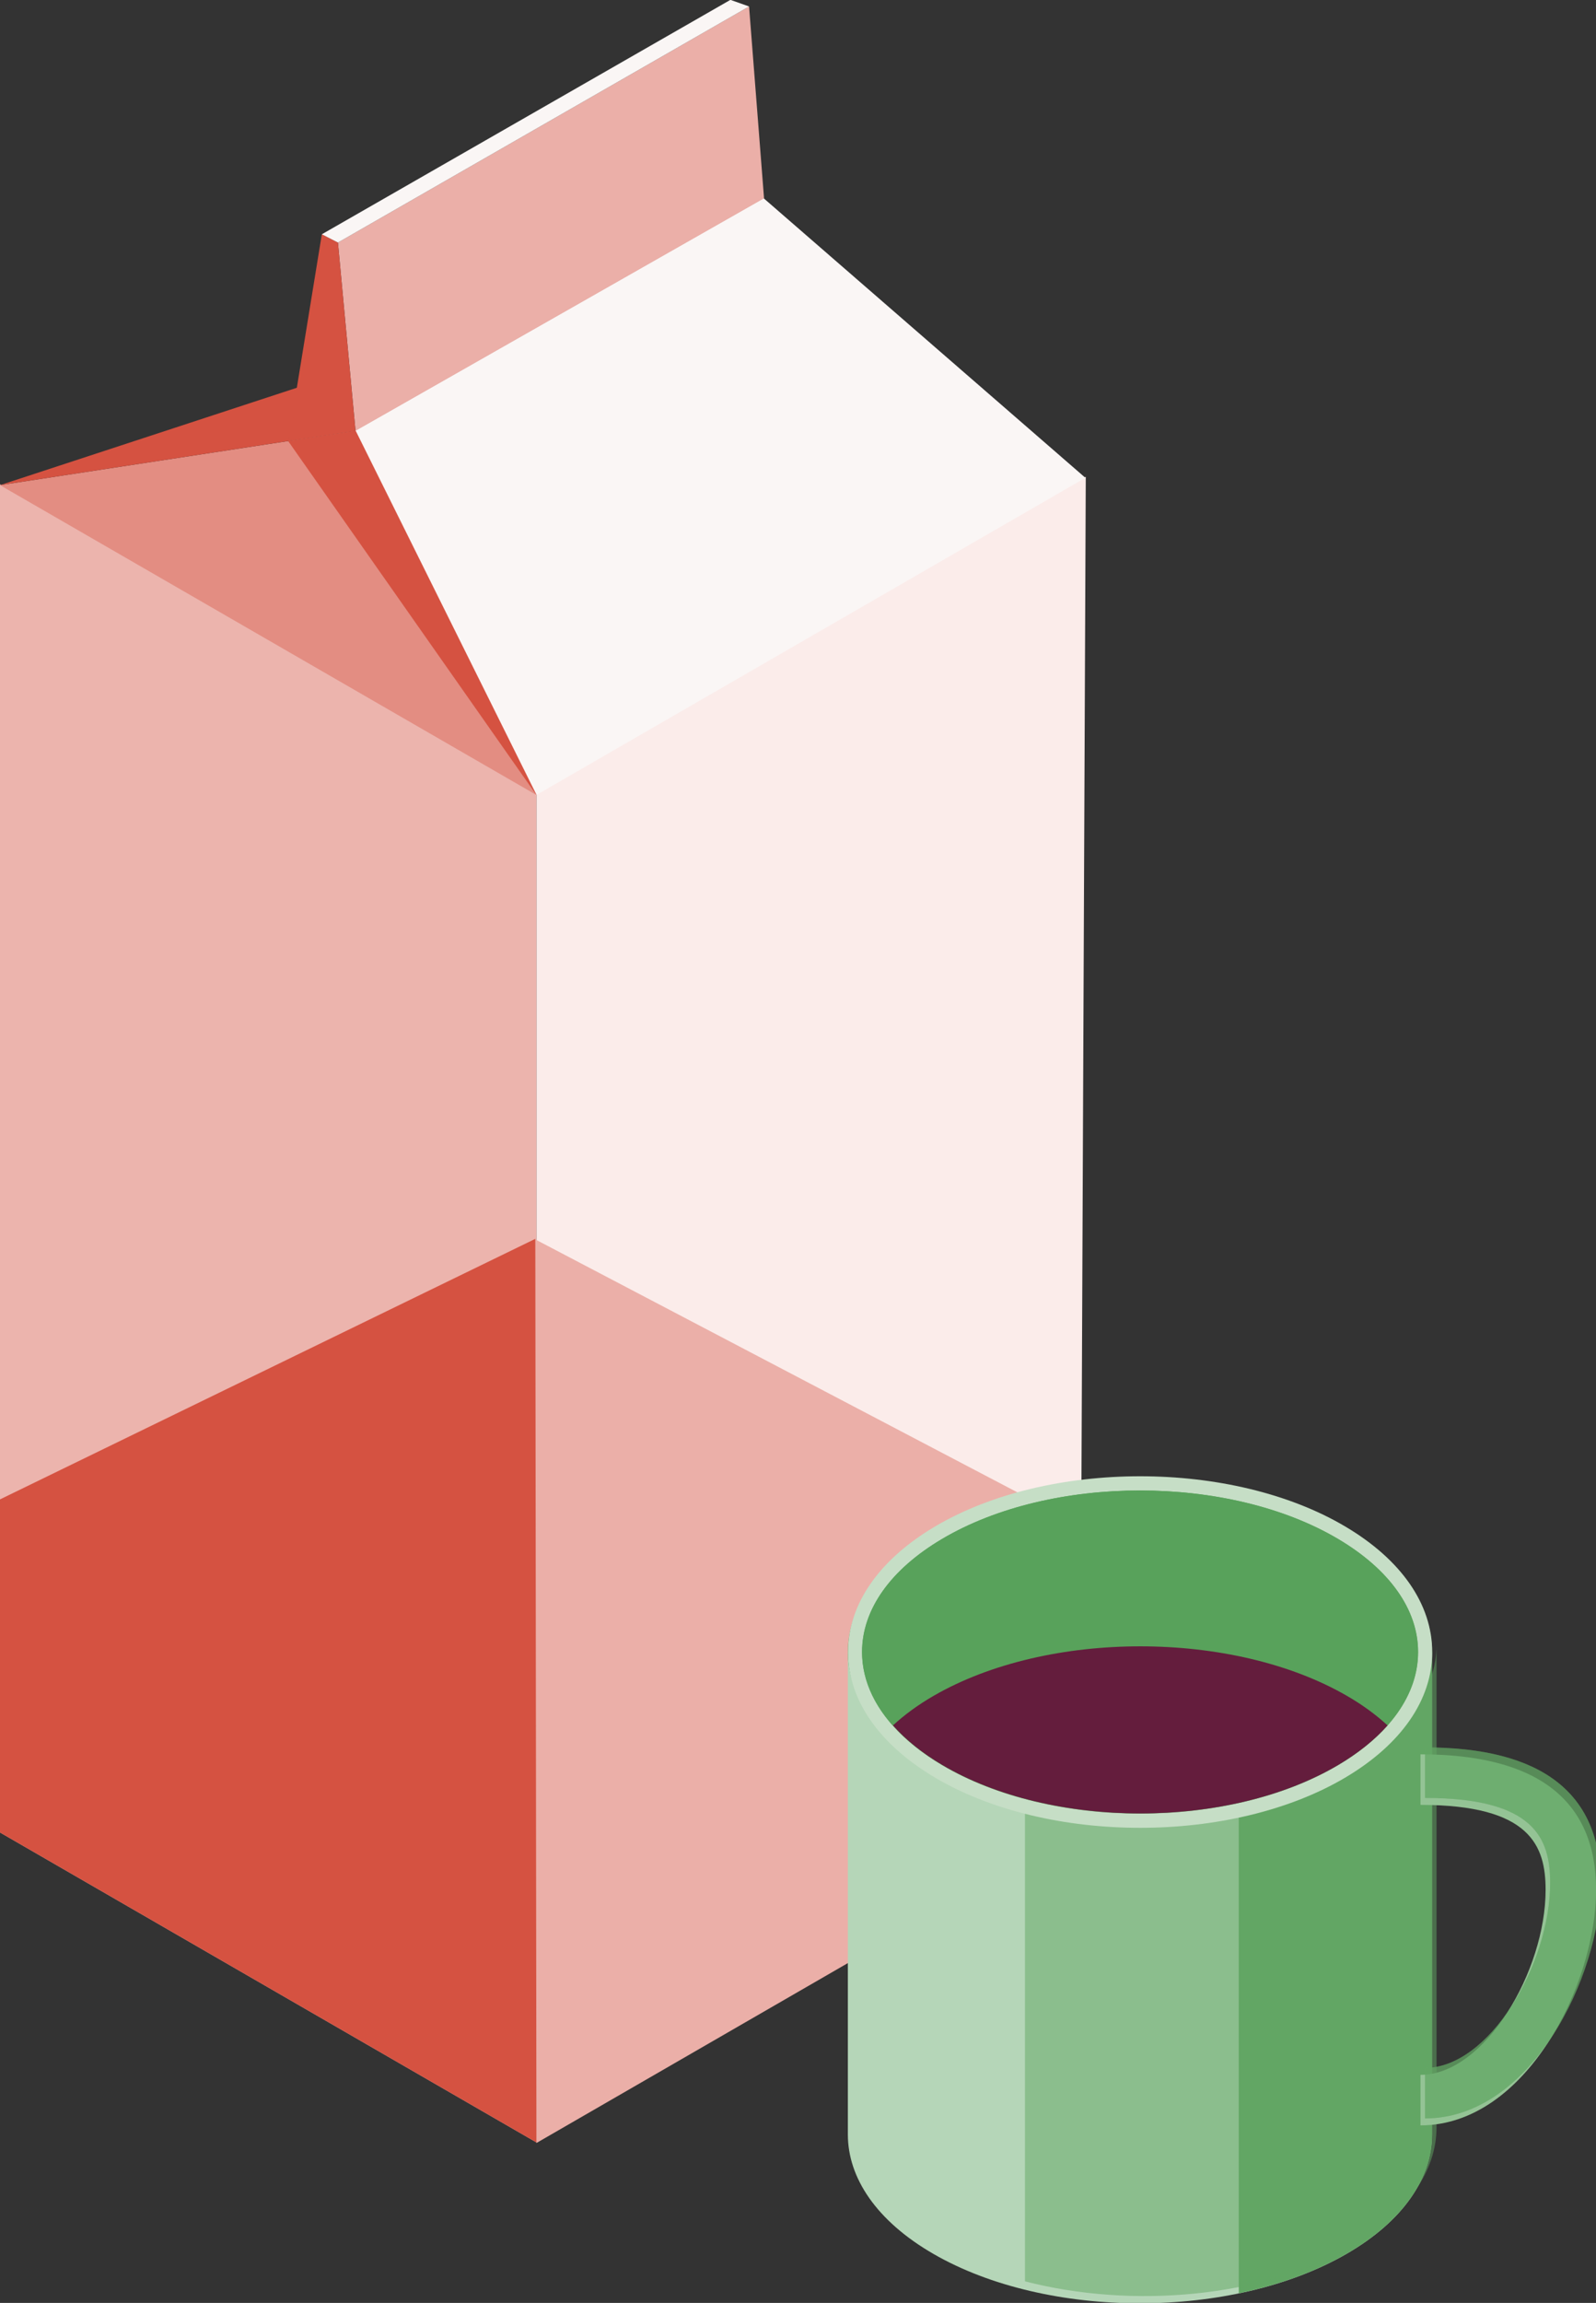 <?xml version="1.0" encoding="UTF-8" standalone="no"?>
<!-- Created with Inkscape (http://www.inkscape.org/) -->

<svg
   xmlns:dc="http://purl.org/dc/elements/1.1/"
   xmlns:cc="http://creativecommons.org/ns#"
   xmlns:rdf="http://www.w3.org/1999/02/22-rdf-syntax-ns#"
   xmlns:svg="http://www.w3.org/2000/svg"
   xmlns="http://www.w3.org/2000/svg"
   xmlns:sodipodi="http://sodipodi.sourceforge.net/DTD/sodipodi-0.dtd"
   xmlns:inkscape="http://www.inkscape.org/namespaces/inkscape"
   width="30.056mm"
   height="43.339mm"
   viewBox="0 0 30.056 43.339"
   version="1.1"
   id="svg9597"
   inkscape:version="0.92.4 (5da689c313, 2019-01-14)"
   sodipodi:docname="3.svg">
  <rect x="0" y="0" width="30.056" height="43.339" fill="#333333" stroke="none"/>
  <defs
     id="defs9591">
    <clipPath
       clipPathUnits="userSpaceOnUse"
       id="clipPath6849">
      <path
         d="m 639.854,372.882 h 7.281 v -4.472 h -7.281 z"
         id="path6847"
         inkscape:connector-curvature="0" />
    </clipPath>
    <clipPath
       clipPathUnits="userSpaceOnUse"
       id="clipPath6825">
      <path
         d="m 644.06,374.48 h 1.55 v -1.344 h -1.55 z"
         id="path6823"
         inkscape:connector-curvature="0" />
    </clipPath>
    <clipPath
       clipPathUnits="userSpaceOnUse"
       id="clipPath6801">
      <path
         d="m 646.218,413.306 h 4.234 v -6.507 h -4.234 z"
         id="path6799"
         inkscape:connector-curvature="0" />
    </clipPath>
    <clipPath
       clipPathUnits="userSpaceOnUse"
       id="clipPath6769">
      <path
         d="m 644.003,411.108 h 13.211 v -16.47 h -13.211 z"
         id="path6767"
         inkscape:connector-curvature="0" />
    </clipPath>
    <clipPath
       clipPathUnits="userSpaceOnUse"
       id="clipPath6753">
      <path
         d="m 644.048,392.665 h 13.402 v -48.61 h -13.402 z"
         id="path6751"
         inkscape:connector-curvature="0" />
    </clipPath>
    <clipPath
       clipPathUnits="userSpaceOnUse"
       id="clipPath6717">
      <path
         d="m 602.371,393.05 h 4.474 v -22.112 h -4.474 z"
         id="path6715"
         inkscape:connector-curvature="0" />
    </clipPath>
    <clipPath
       clipPathUnits="userSpaceOnUse"
       id="clipPath6697">
      <path
         d="m 613.576,384.367 h 5.182 v -10.129 h -5.182 z"
         id="path6695"
         inkscape:connector-curvature="0" />
    </clipPath>
    <clipPath
       clipPathUnits="userSpaceOnUse"
       id="clipPath6669">
      <path
         d="m 613.386,396.84 h 7.566 v -25.429 h -7.566 z"
         id="path6667"
         inkscape:connector-curvature="0" />
    </clipPath>
    <clipPath
       clipPathUnits="userSpaceOnUse"
       id="clipPath6641">
      <path
         d="m 552.901,384.161 h 7.169 v -15.138 h -7.169 z"
         id="path6639"
         inkscape:connector-curvature="0" />
    </clipPath>
    <clipPath
       clipPathUnits="userSpaceOnUse"
       id="clipPath6625">
      <path
         d="m 552.901,384.161 h 7.169 v -15.138 h -7.169 z"
         id="path6623"
         inkscape:connector-curvature="0" />
    </clipPath>
    <clipPath
       clipPathUnits="userSpaceOnUse"
       id="clipPath6557">
      <path
         d="m 536.568,388.35 h 16.803 v -26.575 h -16.803 z"
         id="path6555"
         inkscape:connector-curvature="0" />
    </clipPath>
    <clipPath
       clipPathUnits="userSpaceOnUse"
       id="clipPath6529">
      <path
         d="m 588.32,347.43 h 2.813 v -3.674 h -2.813 z"
         id="path6527"
         inkscape:connector-curvature="0" />
    </clipPath>
    <clipPath
       clipPathUnits="userSpaceOnUse"
       id="clipPath6509">
      <path
         d="m 590.532,348.211 h 3.889 v -3.594 h -3.889 z"
         id="path6507"
         inkscape:connector-curvature="0" />
    </clipPath>
    <clipPath
       clipPathUnits="userSpaceOnUse"
       id="clipPath6413">
      <path
         d="m 569.682,359.289 h 11.913 v -6.968 h -11.913 z"
         id="path6411"
         inkscape:connector-curvature="0" />
    </clipPath>
    <clipPath
       clipPathUnits="userSpaceOnUse"
       id="clipPath6317">
      <path
         d="M 566.216,356.047 H 578.14 V 349.16 H 566.216 Z"
         id="path6315"
         inkscape:connector-curvature="0" />
    </clipPath>
    <clipPath
       clipPathUnits="userSpaceOnUse"
       id="clipPath6221">
      <path
         d="m 592.956,348.428 h 11.924 v -6.887 h -11.924 z"
         id="path6219"
         inkscape:connector-curvature="0" />
    </clipPath>
    <clipPath
       clipPathUnits="userSpaceOnUse"
       id="clipPath6125">
      <path
         d="m 562.556,353.602 h 11.923 v -6.887 h -11.923 z"
         id="path6123"
         inkscape:connector-curvature="0" />
    </clipPath>
    <clipPath
       clipPathUnits="userSpaceOnUse"
       id="clipPath6029">
      <path
         d="m 577.154,346.561 h 11.924 v -6.886 h -11.924 z"
         id="path6027"
         inkscape:connector-curvature="0" />
    </clipPath>
    <clipPath
       clipPathUnits="userSpaceOnUse"
       id="clipPath5989">
      <path
         d="m 571.3,344.846 h 40.078 V 330.023 H 571.3 Z"
         id="path5987"
         inkscape:connector-curvature="0" />
    </clipPath>
    <clipPath
       clipPathUnits="userSpaceOnUse"
       id="clipPath7809">
      <path
         d="m 646.342,208.985 h 4.182 v -20.497 h -4.182 z"
         id="path7807"
         inkscape:connector-curvature="0" />
    </clipPath>
    <clipPath
       clipPathUnits="userSpaceOnUse"
       id="clipPath7781">
      <path
         d="m 639.362,192.257 h 2.048 v -2.048 h -2.048 z"
         id="path7779"
         inkscape:connector-curvature="0" />
    </clipPath>
    <clipPath
       clipPathUnits="userSpaceOnUse"
       id="clipPath7765">
      <path
         d="m 642.122,194.771 h 2.048 v -2.048 h -2.048 z"
         id="path7763"
         inkscape:connector-curvature="0" />
    </clipPath>
    <clipPath
       clipPathUnits="userSpaceOnUse"
       id="clipPath7749">
      <path
         d="m 638.338,197.434 h 2.048 v -2.048 h -2.048 z"
         id="path7747"
         inkscape:connector-curvature="0" />
    </clipPath>
    <clipPath
       clipPathUnits="userSpaceOnUse"
       id="clipPath7733">
      <path
         d="m 643.146,200.666 h 2.048 v -2.048 h -2.048 z"
         id="path7731"
         inkscape:connector-curvature="0" />
    </clipPath>
    <clipPath
       clipPathUnits="userSpaceOnUse"
       id="clipPath7717">
      <path
         d="m 639.362,203.783 h 2.048 v -2.047 h -2.048 z"
         id="path7715"
         inkscape:connector-curvature="0" />
    </clipPath>
    <clipPath
       clipPathUnits="userSpaceOnUse"
       id="clipPath7689">
      <path
         d="m 598.802,183.167 h 2.21 v -1.766 h -2.21 z"
         id="path7687"
         inkscape:connector-curvature="0" />
    </clipPath>
    <clipPath
       clipPathUnits="userSpaceOnUse"
       id="clipPath7669">
      <path
         d="m 591.824,183.232 h 2.209 v -1.706 h -2.209 z"
         id="path7667"
         inkscape:connector-curvature="0" />
    </clipPath>
    <clipPath
       clipPathUnits="userSpaceOnUse"
       id="clipPath7649">
      <path
         d="m 587.787,189.214 h 2.21 v -1.766 h -2.21 z"
         id="path7647"
         inkscape:connector-curvature="0" />
    </clipPath>
    <clipPath
       clipPathUnits="userSpaceOnUse"
       id="clipPath7629">
      <path
         d="m 599.442,195.819 h 2.21 v -1.528 h -2.21 z"
         id="path7627"
         inkscape:connector-curvature="0" />
    </clipPath>
    <clipPath
       clipPathUnits="userSpaceOnUse"
       id="clipPath7609">
      <path
         d="m 604.723,187.898 h 2.209 v -1.767 h -2.209 z"
         id="path7607"
         inkscape:connector-curvature="0" />
    </clipPath>
    <clipPath
       clipPathUnits="userSpaceOnUse"
       id="clipPath7589">
      <path
         d="m 605.207,191.972 h 2.21 v -1.766 h -2.21 z"
         id="path7587"
         inkscape:connector-curvature="0" />
    </clipPath>
    <clipPath
       clipPathUnits="userSpaceOnUse"
       id="clipPath7541">
      <path
         d="m 611.781,183.669 h 3.639 v -4.865 h -3.639 z"
         id="path7539"
         inkscape:connector-curvature="0" />
    </clipPath>
    <clipPath
       clipPathUnits="userSpaceOnUse"
       id="clipPath7497">
      <path
         d="m 588.795,196.002 h 4.088 v -3.991 h -4.088 z"
         id="path7495"
         inkscape:connector-curvature="0" />
    </clipPath>
    <clipPath
       clipPathUnits="userSpaceOnUse"
       id="clipPath7453">
      <path
         d="m 587.006,183.032 h 4.089 v -3.992 h -4.089 z"
         id="path7451"
         inkscape:connector-curvature="0" />
    </clipPath>
    <clipPath
       clipPathUnits="userSpaceOnUse"
       id="clipPath6997">
      <path
         d="m 580.941,199.587 h 40.78 v -21.465 h -40.78 z"
         id="path6995"
         inkscape:connector-curvature="0" />
    </clipPath>
    <clipPath
       clipPathUnits="userSpaceOnUse"
       id="clipPath6981">
      <path
         d="m 590.834,191.488 h 14.189 v -6.17 h -14.189 z"
         id="path6979"
         inkscape:connector-curvature="0" />
    </clipPath>
    <clipPath
       clipPathUnits="userSpaceOnUse"
       id="clipPath2033">
      <path
         d="m 70.953,103.592 h 0.988 v -0.989 h -0.988 z"
         id="path2031"
         inkscape:connector-curvature="0" />
    </clipPath>
    <clipPath
       clipPathUnits="userSpaceOnUse"
       id="clipPath2017">
      <path
         d="m 76.479,93.869 h 0.988 v -0.988 h -0.988 z"
         id="path2015"
         inkscape:connector-curvature="0" />
    </clipPath>
    <clipPath
       clipPathUnits="userSpaceOnUse"
       id="clipPath2001">
      <path
         d="m 86.585,71.853 h 0.988 v -0.988 h -0.988 z"
         id="path1999"
         inkscape:connector-curvature="0" />
    </clipPath>
    <clipPath
       clipPathUnits="userSpaceOnUse"
       id="clipPath1985">
      <path
         d="m 75.276,80.735 h 0.988 v -0.988 h -0.988 z"
         id="path1983"
         inkscape:connector-curvature="0" />
    </clipPath>
    <clipPath
       clipPathUnits="userSpaceOnUse"
       id="clipPath1969">
      <path
         d="m 72.467,86.949 h 0.988 V 85.961 H 72.467 Z"
         id="path1967"
         inkscape:connector-curvature="0" />
    </clipPath>
    <clipPath
       clipPathUnits="userSpaceOnUse"
       id="clipPath1953">
      <path
         d="m 70.953,78.805 h 0.988 v -0.988 h -0.988 z"
         id="path1951"
         inkscape:connector-curvature="0" />
    </clipPath>
    <clipPath
       clipPathUnits="userSpaceOnUse"
       id="clipPath1937">
      <path
         d="m 76.882,88.476 h 2.866 v -4.043 h -2.866 z"
         id="path1935"
         inkscape:connector-curvature="0" />
    </clipPath>
    <clipPath
       clipPathUnits="userSpaceOnUse"
       id="clipPath1921">
      <path
         d="m 80.802,80.709 h 2.142 v -4.469 h -2.142 z"
         id="path1919"
         inkscape:connector-curvature="0" />
    </clipPath>
    <clipPath
       clipPathUnits="userSpaceOnUse"
       id="clipPath1905">
      <path
         d="m 70.413,94.098 h 2.818 v -3.639 h -2.818 z"
         id="path1903"
         inkscape:connector-curvature="0" />
    </clipPath>
    <clipPath
       clipPathUnits="userSpaceOnUse"
       id="clipPath1885">
      <path
         d="M 67.205,119.271 H 105.929 V 57.848 H 67.205 Z"
         id="path1883"
         inkscape:connector-curvature="0" />
    </clipPath>
    <clipPath
       clipPathUnits="userSpaceOnUse"
       id="clipPath1753">
      <path
         d="M 75.276,124.172 H 114.145 V 62.579 H 75.276 Z"
         id="path1751"
         inkscape:connector-curvature="0" />
    </clipPath>
    <clipPath
       clipPathUnits="userSpaceOnUse"
       id="clipPath1725">
      <path
         d="M 63.643,128.187 H 119.594 V 54.957 H 63.643 Z"
         id="path1723"
         inkscape:connector-curvature="0" />
    </clipPath>
    <clipPath
       clipPathUnits="userSpaceOnUse"
       id="clipPath4245">
      <path
         d="m 602.764,80.36 h 10.074 v -18.937 h -10.074 z"
         id="path4243"
         inkscape:connector-curvature="0" />
    </clipPath>
    <clipPath
       clipPathUnits="userSpaceOnUse"
       id="clipPath4169">
      <path
         d="m 586.791,71.749 h 21.131 V 59.04 h -21.131 z"
         id="path4167"
         inkscape:connector-curvature="0" />
    </clipPath>
    <clipPath
       clipPathUnits="userSpaceOnUse"
       id="clipPath4149">
      <path
         d="m 608.747,79.574 h 7.182 V 66.007 h -7.182 z"
         id="path4147"
         inkscape:connector-curvature="0" />
    </clipPath>
    <clipPath
       clipPathUnits="userSpaceOnUse"
       id="clipPath15222">
      <path
         d="m 593.826,635.46 h 1.217 v -1.217 h -1.217 z"
         id="path15220"
         inkscape:connector-curvature="0" />
    </clipPath>
    <clipPath
       clipPathUnits="userSpaceOnUse"
       id="clipPath15206">
      <path
         d="m 593.217,653.025 h 1.217 v -1.217 h -1.217 z"
         id="path15204"
         inkscape:connector-curvature="0" />
    </clipPath>
    <clipPath
       clipPathUnits="userSpaceOnUse"
       id="clipPath15190">
      <path
         d="m 595.774,646.681 h 1.217 v -1.218 h -1.217 z"
         id="path15188"
         inkscape:connector-curvature="0" />
    </clipPath>
    <clipPath
       clipPathUnits="userSpaceOnUse"
       id="clipPath15174">
      <path
         d="m 607.474,636.504 h 1.218 v -1.218 h -1.218 z"
         id="path15172"
         inkscape:connector-curvature="0" />
    </clipPath>
    <clipPath
       clipPathUnits="userSpaceOnUse"
       id="clipPath15158">
      <path
         d="m 609.203,654.591 h 1.217 v -1.218 h -1.217 z"
         id="path15156"
         inkscape:connector-curvature="0" />
    </clipPath>
    <clipPath
       clipPathUnits="userSpaceOnUse"
       id="clipPath15142">
      <path
         d="m 606.2,645.035 h 1.218 v -1.218 H 606.2 Z"
         id="path15140"
         inkscape:connector-curvature="0" />
    </clipPath>
    <clipPath
       clipPathUnits="userSpaceOnUse"
       id="clipPath15126">
      <path
         d="m 599.67,643.243 h 1.218 v -1.218 h -1.218 z"
         id="path15124"
         inkscape:connector-curvature="0" />
    </clipPath>
    <clipPath
       clipPathUnits="userSpaceOnUse"
       id="clipPath15110">
      <path
         d="m 602.974,637.112 h 1.218 v -1.217 h -1.218 z"
         id="path15108"
         inkscape:connector-curvature="0" />
    </clipPath>
    <clipPath
       clipPathUnits="userSpaceOnUse"
       id="clipPath15094">
      <path
         d="m 600.271,657.025 h 1.218 v -1.217 h -1.218 z"
         id="path15092"
         inkscape:connector-curvature="0" />
    </clipPath>
    <clipPath
       clipPathUnits="userSpaceOnUse"
       id="clipPath15070">
      <path
         d="m 601.931,650.417 h 1.217 v -1.218 h -1.217 z"
         id="path15068"
         inkscape:connector-curvature="0" />
    </clipPath>
    <clipPath
       clipPathUnits="userSpaceOnUse"
       id="clipPath15050">
      <path
         d="m 608.667,678.627 h 13.297 v -13.486 h -13.297 z"
         id="path15048"
         inkscape:connector-curvature="0" />
    </clipPath>
    <clipPath
       clipPathUnits="userSpaceOnUse"
       id="clipPath15026">
      <path
         d="m 607.418,665.743 h 2.393 v -0.75 h -2.393 z"
         id="path15024"
         inkscape:connector-curvature="0" />
    </clipPath>
    <clipPath
       clipPathUnits="userSpaceOnUse"
       id="clipPath14978">
      <path
         d="m 593.826,659.206 h 4.732 v -30.777 h -4.732 z"
         id="path14976"
         inkscape:connector-curvature="0" />
    </clipPath>
    <clipPath
       clipPathUnits="userSpaceOnUse"
       id="clipPath14962">
      <path
         d="m 605.629,661.323 h 6.714 V 631.91 h -6.714 z"
         id="path14960"
         inkscape:connector-curvature="0" />
    </clipPath>
    <clipPath
       clipPathUnits="userSpaceOnUse"
       id="clipPath14938">
      <path
         d="m 605.478,663.216 h 8.003 v -34.287 h -8.003 z"
         id="path14936"
         inkscape:connector-curvature="0" />
    </clipPath>
    <clipPath
       clipPathUnits="userSpaceOnUse"
       id="clipPath14214">
      <path
         d="m 382.01,604.939 h 9.368 v -19.781 h -9.368 z"
         id="path14212"
         inkscape:connector-curvature="0" />
    </clipPath>
    <clipPath
       clipPathUnits="userSpaceOnUse"
       id="clipPath14198">
      <path
         d="m 382.01,604.939 h 9.368 v -19.781 h -9.368 z"
         id="path14196"
         inkscape:connector-curvature="0" />
    </clipPath>
    <clipPath
       clipPathUnits="userSpaceOnUse"
       id="clipPath14130">
      <path
         d="m 360.668,610.412 h 21.956 v -34.724 h -21.956 z"
         id="path14128"
         inkscape:connector-curvature="0" />
    </clipPath>
  </defs>
  <sodipodi:namedview
     id="base"
     pagecolor="#ffffff"
     bordercolor="#666666"
     borderopacity="1.0"
     inkscape:pageopacity="0.0"
     inkscape:pageshadow="2"
     inkscape:zoom="5.6"
     inkscape:cx="37.701806"
     inkscape:cy="91.226263"
     inkscape:document-units="mm"
     inkscape:current-layer="layer1"
     showgrid="false"
     inkscape:window-width="1920"
     inkscape:window-height="1017"
     inkscape:window-x="1912"
     inkscape:window-y="-8"
     inkscape:window-maximized="1" />
  <g
     inkscape:label="Layer 1"
     inkscape:groupmode="layer"
     id="layer1"
     transform="translate(-221.82,-181.184)">
    <g
       id="g14068"
       transform="matrix(0.353,0,0,-0.353,231.922,221.503)">
      <path
         d="m 0,0 28.997,16.741 0.31,72.06 L 0,71.881 Z"
         style="fill:#fbecea;fill-opacity:1;fill-rule:nonzero;stroke:none"
         id="path14070"
         inkscape:connector-curvature="0" />
    </g>
    <g
       id="g14072"
       transform="matrix(0.353,0,0,-0.353,231.922,221.503)">
      <path
         d="m 0,0 v 71.881 l -28.635,16.53 V 16.534 Z"
         style="fill:#ecb4ad;fill-opacity:1;fill-rule:nonzero;stroke:none"
         id="path14074"
         inkscape:connector-curvature="0" />
    </g>
    <g
       id="g14076"
       transform="matrix(0.353,0,0,-0.353,242.26,190.176)">
      <path
         d="M 0,0 -17.17,14.909 -38.964,2.512 -29.307,-16.92 Z"
         style="fill:#faf6f5;fill-opacity:1;fill-rule:nonzero;stroke:none"
         id="path14078"
         inkscape:connector-curvature="0" />
    </g>
    <g
       id="g14080"
       transform="matrix(0.353,0,0,-0.353,221.82,190.314)">
      <path
         d="M 0,0 18.978,2.901 28.635,-16.53 Z"
         style="fill:#e38d82;fill-opacity:1;fill-rule:nonzero;stroke:none"
         id="path14082"
         inkscape:connector-curvature="0" />
    </g>
    <g
       id="g14084"
       transform="matrix(0.353,0,0,-0.353,228.184,185.748)">
      <path
         d="M 0,0 21.933,12.585 22.732,2.357 0.938,-10.04 Z"
         style="fill:#ebafa8;fill-opacity:1;fill-rule:nonzero;stroke:none"
         id="path14086"
         inkscape:connector-curvature="0" />
    </g>
    <g
       id="g14088"
       transform="matrix(0.353,0,0,-0.353,228.184,185.748)">
      <path
         d="m 0,0 -0.859,0.44 -1.797,-11.03 3.594,0.55 z"
         style="fill:#d55241;fill-opacity:1;fill-rule:nonzero;stroke:none"
         id="path14090"
         inkscape:connector-curvature="0" />
    </g>
    <g
       id="g14092"
       transform="matrix(0.353,0,0,-0.353,221.82,190.314)">
      <path
         d="m 0,0 15.383,2.352 0.653,2.905 z"
         style="fill:#d55241;fill-opacity:1;fill-rule:nonzero;stroke:none"
         id="path14094"
         inkscape:connector-curvature="0" />
    </g>
    <g
       id="g14096"
       transform="matrix(0.353,0,0,-0.353,228.515,189.29)">
      <path
         d="M 0,0 -3.594,-0.55 9.657,-19.432 Z"
         style="fill:#d55241;fill-opacity:1;fill-rule:nonzero;stroke:none"
         id="path14098"
         inkscape:connector-curvature="0" />
    </g>
    <g
       id="g14100"
       transform="matrix(0.353,0,0,-0.353,227.881,185.593)">
      <path
         d="M 0,0 21.797,12.498 22.792,12.145 0.859,-0.44 Z"
         style="fill:#faf6f5;fill-opacity:1;fill-rule:nonzero;stroke:none"
         id="path14102"
         inkscape:connector-curvature="0" />
    </g>
    <g
       id="g14104"
       transform="matrix(0.353,0,0,-0.353,231.901,204.509)">
      <path
         d="M 0,0 29.125,-15.27 29.056,-31.432 0.059,-48.173 Z"
         style="fill:#ebafa8;fill-opacity:1;fill-rule:nonzero;stroke:none"
         id="path14106"
         inkscape:connector-curvature="0" />
    </g>
    <g
       id="g14108"
       transform="matrix(0.353,0,0,-0.353,231.922,221.503)">
      <path
         d="M 0,0 -0.059,48.173 -28.634,34.274 -28.635,16.534 Z"
         style="fill:#d55241;fill-opacity:1;fill-rule:nonzero;stroke:none"
         id="path14110"
         inkscape:connector-curvature="0" />
    </g>
    <g
       id="g14112"
       transform="matrix(0.353,0,0,-0.353,248.788,212.272)">
      <path
         d="m 0,0 v 0 c 0,-0.028 -0.003,-0.056 -0.004,-0.084 0.001,0.028 0,0.056 0,0.084 h -0.747 c 0,-1.381 -0.569,-2.718 -1.638,-3.92 -0.609,0.562 -1.33,1.093 -2.175,1.581 -2.026,1.17 -4.472,1.948 -7.057,2.339 h -7.922 c -2.585,-0.391 -5.032,-1.169 -7.058,-2.339 -0.844,-0.487 -1.564,-1.018 -2.173,-1.579 0.006,-0.007 0.012,-0.015 0.018,-0.022 0.161,-0.179 0.331,-0.355 0.513,-0.528 -0.182,0.173 -0.353,0.349 -0.513,0.528 -0.006,0.006 -0.014,0.013 -0.02,0.021 0.001,0 0.001,10e-4 0.002,10e-4 -1.069,1.202 -1.639,2.537 -1.639,3.918 h -0.751 v -25.731 c 0,-2.303 1.521,-4.605 4.564,-6.362 6.085,-3.513 15.951,-3.513 22.037,0 3.042,1.757 4.563,4.059 4.563,6.362 z"
         style="fill:#b5d6b8;fill-opacity:1;fill-rule:nonzero;stroke:none"
         id="path14114"
         inkscape:connector-curvature="0" />
    </g>
    <g
       id="g14116"
       transform="matrix(0.353,0,0,-0.353,247.178,214.516)">
      <path
         d="m 0,0 c -6.086,-3.514 -15.951,-3.514 -22.037,0 -6.085,3.514 -6.085,9.209 0,12.723 6.085,3.513 15.951,3.513 22.036,0 C 6.085,9.209 6.085,3.513 0,0"
         style="fill:#58a25b;fill-opacity:1;fill-rule:nonzero;stroke:none"
         id="path14118"
         inkscape:connector-curvature="0" />
    </g>
    <g
       id="g14120"
       transform="matrix(0.353,0,0,-0.353,247.178,214.516)">
      <path
         d="m 0,0 c -1.681,-0.971 -3.65,-1.671 -5.749,-2.105 v -25.732 c 2.099,0.435 4.068,1.135 5.749,2.106 3.042,1.756 4.563,4.058 4.563,6.361 V 6.359 C 4.562,4.058 3.041,1.756 0,0"
         style="fill:#62a664;fill-opacity:1;fill-rule:nonzero;stroke:none"
         id="path14122"
         inkscape:connector-curvature="0" />
    </g>
    <g
       transform="matrix(0.353,0,0,-0.353,113.807,427.612)"
       id="g14124">
      <g
         id="g14126" />
      <g
         id="g14138">
        <g
           clip-path="url(#clipPath14130)"
           id="g14136"
           style="opacity:0.51">
          <g
             transform="translate(378.06,604.053)"
             id="g14134">
            <path
               d="M 0,0 C -4.703,-2.716 -11.664,-3.33 -17.393,-1.849 V -27.58 c 5.729,-1.482 12.69,-0.867 17.393,1.849 3.042,1.756 4.563,4.058 4.563,6.361 V 6.359 C 4.562,4.058 3.041,1.756 0,0"
               style="fill:#62a664;fill-opacity:1;fill-rule:nonzero;stroke:none"
               id="path14132"
               inkscape:connector-curvature="0" />
          </g>
        </g>
      </g>
    </g>
    <g
       id="g14140"
       transform="matrix(0.353,0,0,-0.353,243.291,209.234)">
      <path
         d="m 0,0 c -3.826,0 -7.652,-0.861 -10.565,-2.585 -2.75,-1.627 -4.266,-3.768 -4.266,-6.027 0,-2.26 1.516,-4.401 4.266,-6.029 5.826,-3.446 15.304,-3.446 21.129,0 2.751,1.628 4.267,3.769 4.267,6.029 0,2.259 -1.516,4.4 -4.267,6.027 C 7.652,-0.861 3.826,0 0,0 m 0,-17.984 c -3.962,0 -7.924,0.892 -10.94,2.676 -2.994,1.772 -4.642,4.15 -4.642,6.696 0,2.546 1.648,4.924 4.642,6.694 6.033,3.569 15.848,3.569 21.88,0 2.994,-1.77 4.642,-4.148 4.642,-6.694 0,-2.546 -1.648,-4.924 -4.642,-6.696 C 7.924,-17.092 3.962,-17.984 0,-17.984"
         style="fill:#c6dec6;fill-opacity:1;fill-rule:nonzero;stroke:none"
         id="path14142"
         inkscape:connector-curvature="0" />
    </g>
    <g
       id="g14144"
       transform="matrix(0.353,0,0,-0.353,247.536,214.042)">
      <path
         d="M 0,0 C 0.207,0.167 0.402,0.338 0.588,0.512 0.402,0.338 0.207,0.167 0,0"
         style="fill:#58a25b;fill-opacity:1;fill-rule:nonzero;stroke:none"
         id="path14146"
         inkscape:connector-curvature="0" />
    </g>
    <g
       id="g14148"
       transform="matrix(0.353,0,0,-0.353,247.309,214.21)">
      <path
         d="M 0,0 C 0.221,0.153 0.433,0.31 0.633,0.47 0.434,0.31 0.221,0.153 0,0"
         style="fill:#58a25b;fill-opacity:1;fill-rule:nonzero;stroke:none"
         id="path14150"
         inkscape:connector-curvature="0" />
    </g>
    <g
       id="g14152"
       transform="matrix(0.353,0,0,-0.353,247.018,210.146)">
      <path
         d="m 0,0 c -2.912,1.724 -6.738,2.585 -10.564,2.585 -3.827,0 -7.652,-0.861 -10.565,-2.585 -2.751,-1.627 -4.267,-3.768 -4.267,-6.027 0,-1.596 0.759,-3.13 2.17,-4.468 -0.189,0.18 -0.367,0.362 -0.532,0.549 0.609,0.56 1.33,1.092 2.175,1.58 6.085,3.513 15.951,3.513 22.036,0 0.846,-0.488 1.567,-1.02 2.176,-1.581 1.068,1.202 1.638,2.539 1.638,3.92 0,2.259 -1.516,4.4 -4.267,6.027"
         style="fill:#58a25b;fill-opacity:1;fill-rule:nonzero;stroke:none"
         id="path14154"
         inkscape:connector-curvature="0" />
    </g>
    <g
       id="g14156"
       transform="matrix(0.353,0,0,-0.353,247.261,214.243)">
      <path
         d="M 0,0 C -0.222,-0.15 -0.449,-0.297 -0.689,-0.439 -0.449,-0.297 -0.222,-0.149 0,0"
         style="fill:#58a25b;fill-opacity:1;fill-rule:nonzero;stroke:none"
         id="path14158"
         inkscape:connector-curvature="0" />
    </g>
    <g
       id="g14160"
       transform="matrix(0.353,0,0,-0.353,247.945,213.655)">
      <path
         d="M 0,0 C -0.165,-0.186 -0.343,-0.368 -0.532,-0.548 -0.343,-0.368 -0.165,-0.186 0,0"
         style="fill:#58a25b;fill-opacity:1;fill-rule:nonzero;stroke:none"
         id="path14162"
         inkscape:connector-curvature="0" />
    </g>
    <g
       id="g14164"
       transform="matrix(0.353,0,0,-0.353,238.838,213.861)">
      <path
         d="M 0,0 C 0.186,-0.175 0.381,-0.346 0.59,-0.514 0.382,-0.346 0.186,-0.175 0,0"
         style="fill:#58a25b;fill-opacity:1;fill-rule:nonzero;stroke:none"
         id="path14166"
         inkscape:connector-curvature="0" />
    </g>
    <g
       id="g14168"
       transform="matrix(0.353,0,0,-0.353,248.786,212.242)">
      <path
         d="M 0,0 C 0.001,-0.028 0.004,-0.056 0.004,-0.084 0.004,-0.112 0.001,-0.14 0,-0.168 0.001,-0.112 0.001,-0.056 0,0"
         style="fill:#58a25b;fill-opacity:1;fill-rule:nonzero;stroke:none"
         id="path14170"
         inkscape:connector-curvature="0" />
    </g>
    <g
       id="g14172"
       transform="matrix(0.353,0,0,-0.353,239.563,214.398)">
      <path
         d="M 0,0 C -0.24,0.142 -0.467,0.289 -0.688,0.438 -0.467,0.289 -0.24,0.142 0,0"
         style="fill:#58a25b;fill-opacity:1;fill-rule:nonzero;stroke:none"
         id="path14174"
         inkscape:connector-curvature="0" />
    </g>
    <g
       id="g14176"
       transform="matrix(0.353,0,0,-0.353,243.291,215.31)">
      <path
         d="M 0,0 C -2.391,0 -4.782,0.337 -6.951,1.01 -4.782,0.337 -2.391,0 0,0"
         style="fill:#58a25b;fill-opacity:1;fill-rule:nonzero;stroke:none"
         id="path14178"
         inkscape:connector-curvature="0" />
    </g>
    <g
       id="g14180"
       transform="matrix(0.353,0,0,-0.353,239.049,214.044)">
      <path
         d="M 0,0 C 0.201,-0.161 0.414,-0.318 0.634,-0.472 0.414,-0.317 0.201,-0.161 0,0"
         style="fill:#58a25b;fill-opacity:1;fill-rule:nonzero;stroke:none"
         id="path14182"
         inkscape:connector-curvature="0" />
    </g>
    <g
       id="g14184"
       transform="matrix(0.353,0,0,-0.353,239.404,213.097)">
      <path
         d="m 0,0 c -0.845,-0.487 -1.566,-1.02 -2.175,-1.58 0.679,-0.766 1.559,-1.477 2.629,-2.109 5.825,-3.447 15.304,-3.447 21.129,0 1.069,0.632 1.95,1.343 2.629,2.108 C 23.603,-1.02 22.882,-0.488 22.036,0 15.951,3.514 6.085,3.514 0,0"
         style="fill:#641d3d;fill-opacity:1;fill-rule:nonzero;stroke:none"
         id="path14186"
         inkscape:connector-curvature="0" />
    </g>
    <g
       id="g14188"
       transform="matrix(0.353,0,0,-0.353,248.571,221.182)">
      <path
         d="m 0,0 v 2.694 c 3.438,0 6.674,5.552 6.674,9.855 0,2.356 -0.809,4.537 -6.674,4.537 v 2.695 c 6.217,0 9.368,-2.433 9.368,-7.232 C 9.368,7.553 5.632,0 0,0"
         style="fill:#94c395;fill-opacity:1;fill-rule:nonzero;stroke:none"
         id="path14190"
         inkscape:connector-curvature="0" />
    </g>
    <g
       transform="matrix(0.353,0,0,-0.353,113.807,427.612)"
       id="g14192">
      <g
         id="g14194" />
      <g
         id="g14206">
        <g
           clip-path="url(#clipPath14198)"
           id="g14204"
           style="opacity:0.51">
          <g
             transform="translate(382.01,585.158)"
             id="g14202">
            <path
               d="m 0,0 v 2.694 c 3.438,0 6.674,5.552 6.674,9.855 0,2.356 -0.809,4.537 -6.674,4.537 v 2.695 c 6.217,0 9.368,-2.433 9.368,-7.232 C 9.368,7.553 5.632,0 0,0"
               style="fill:#62a664;fill-opacity:1;fill-rule:nonzero;stroke:none"
               id="path14200"
               inkscape:connector-curvature="0" />
          </g>
        </g>
      </g>
    </g>
    <g
       transform="matrix(0.353,0,0,-0.353,113.807,427.612)"
       id="g14208">
      <g
         id="g14210" />
      <g
         id="g14222">
        <g
           clip-path="url(#clipPath14214)"
           id="g14220"
           style="opacity:0.51">
          <g
             transform="translate(382.01,585.158)"
             id="g14218">
            <path
               d="m 0,0 v 2.694 c 3.438,0 6.674,5.552 6.674,9.855 0,2.356 -0.809,4.537 -6.674,4.537 v 2.695 c 6.217,0 9.368,-2.433 9.368,-7.232 C 9.368,7.553 5.632,0 0,0"
               style="fill:#62a664;fill-opacity:1;fill-rule:nonzero;stroke:none"
               id="path14216"
               inkscape:connector-curvature="0" />
          </g>
        </g>
      </g>
    </g>
  </g>
</svg>
